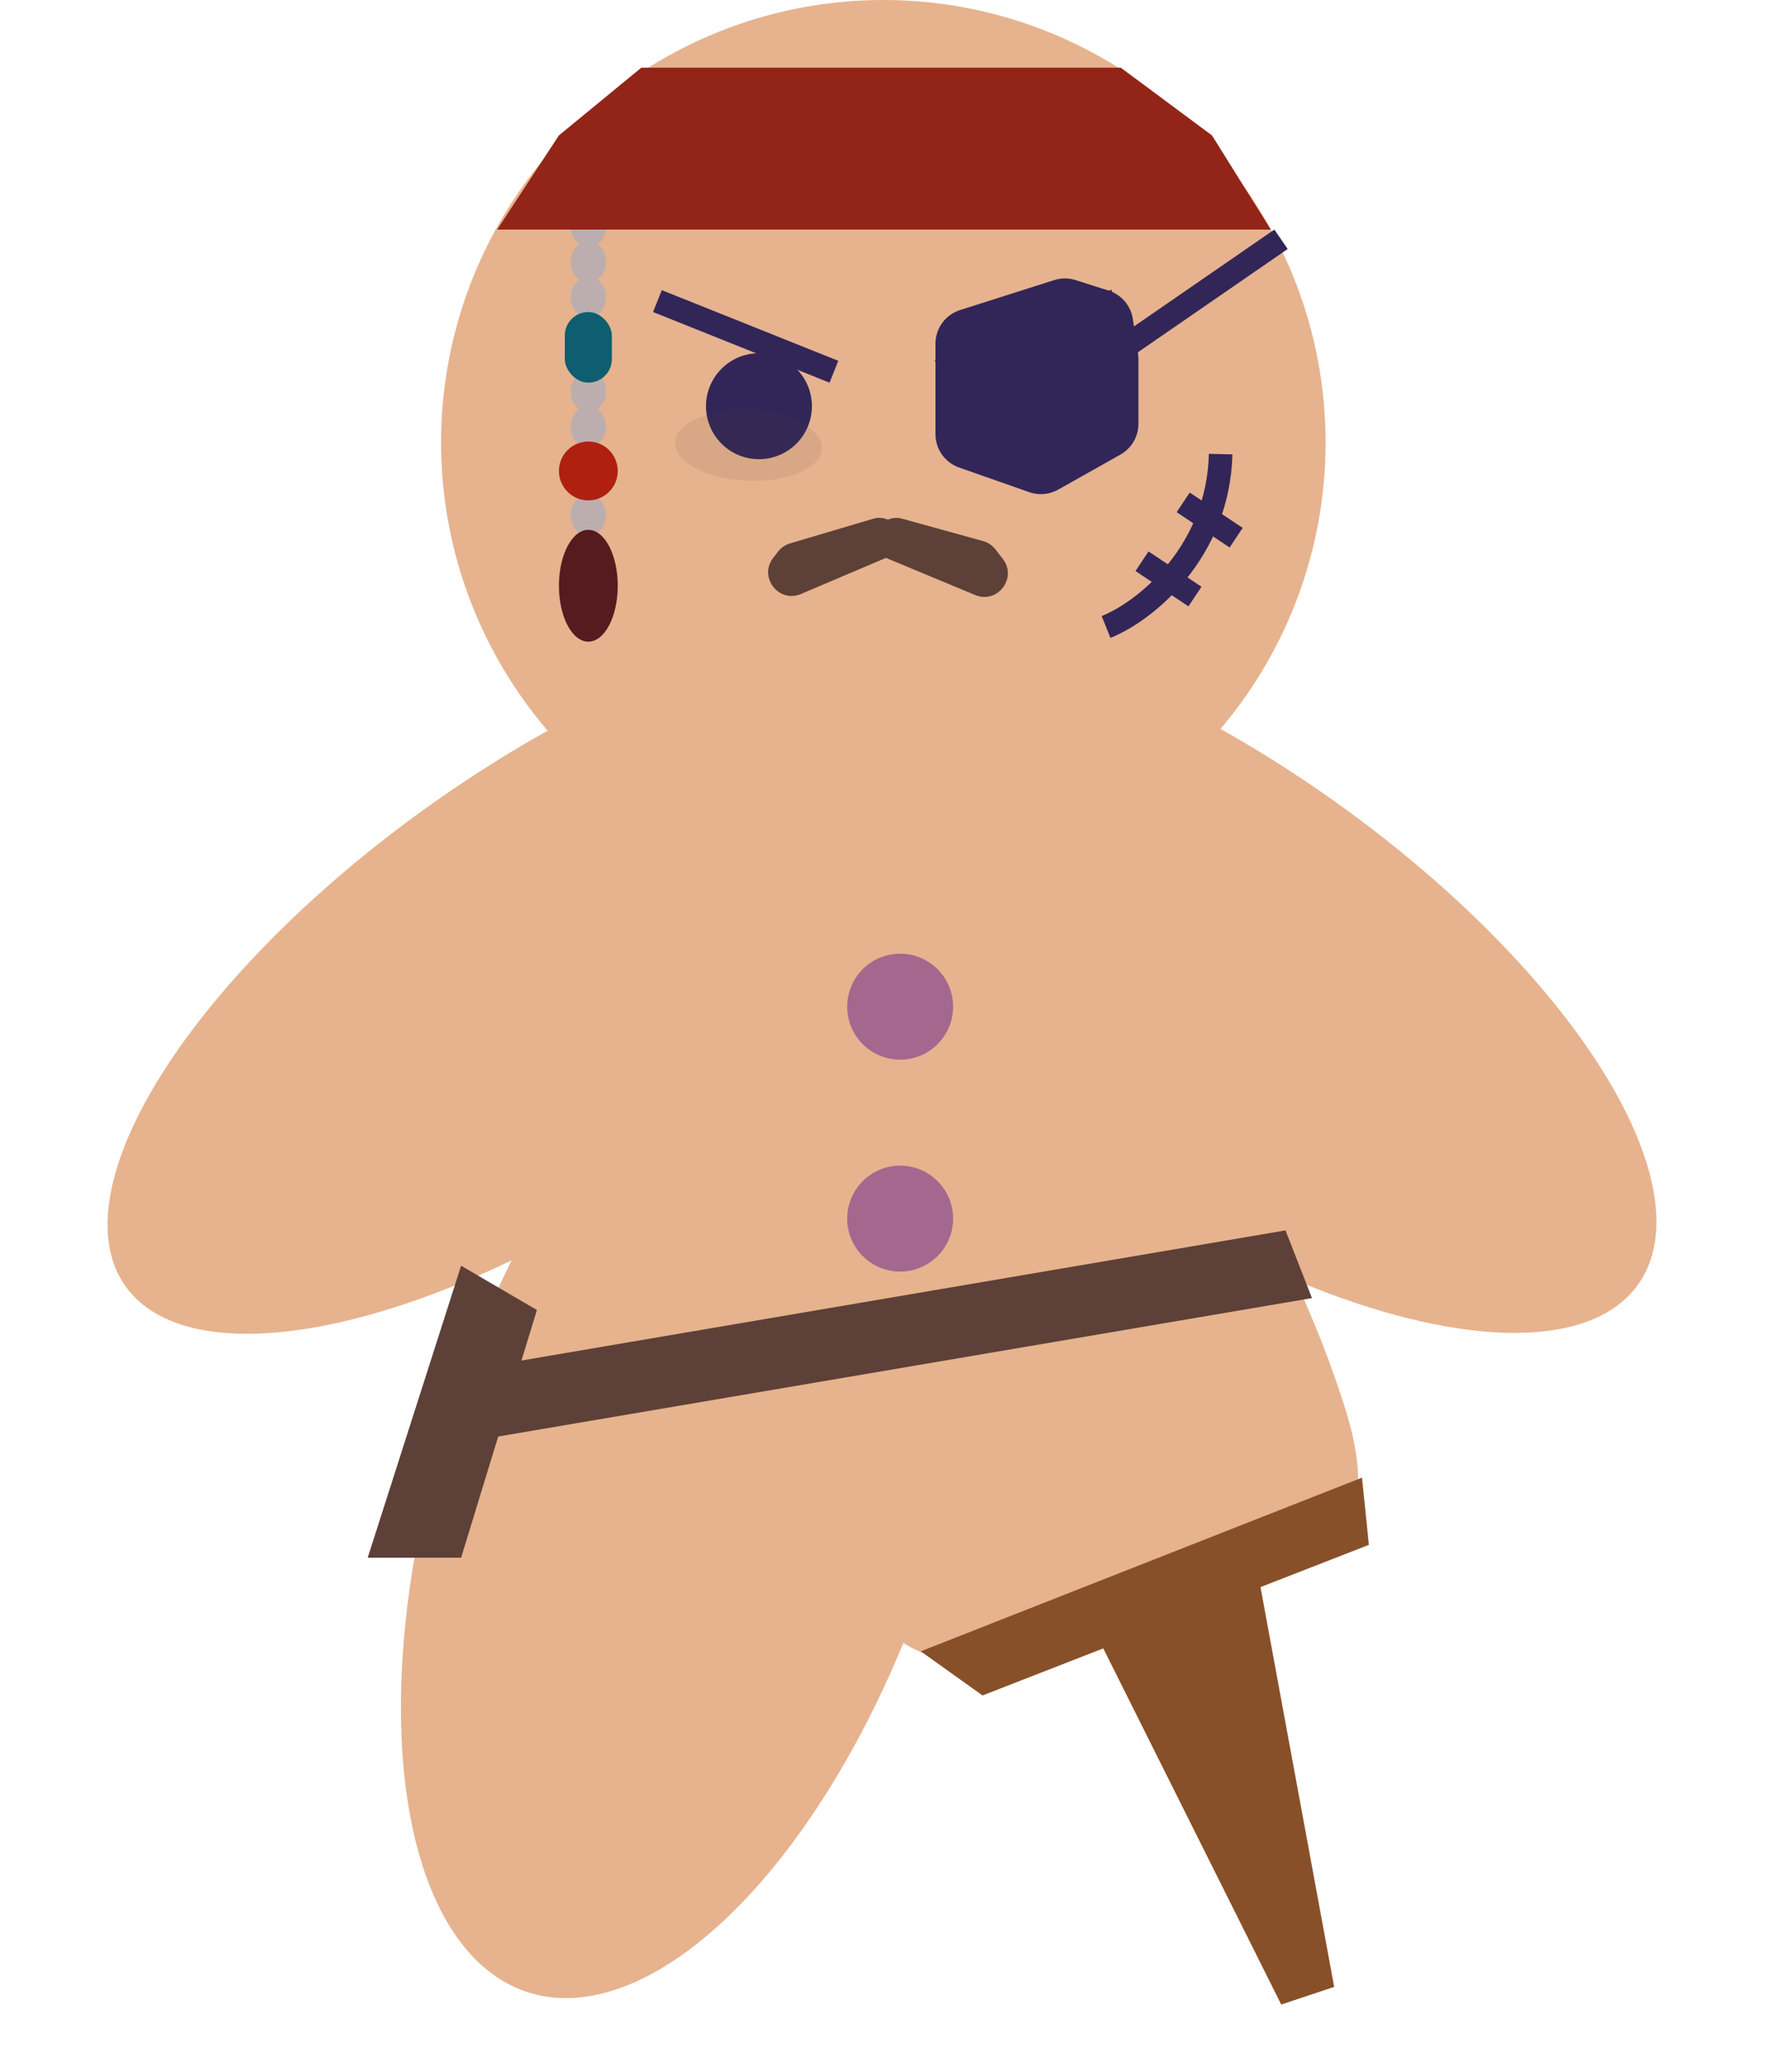 <svg width="150" height="176" viewBox="0 0 150 176" fill="none" xmlns="http://www.w3.org/2000/svg">
<ellipse cx="47.692" cy="83.165" rx="45.288" ry="18.502" transform="rotate(-35.096 47.692 83.165)" fill="#E6B38E"/>
<ellipse cx="58.842" cy="126.129" rx="45.288" ry="21.477" transform="rotate(-71.969 58.842 126.129)" fill="#E6B38E"/>
<path d="M79.149 82.88C67.556 86.654 64.433 108.994 72.175 132.777C79.917 156.561 110.563 116.493 109.749 167.25C90.563 119.493 121.902 142.894 114.16 119.11C106.418 95.327 90.743 79.106 79.149 82.88Z" fill="#E6B38E"/>
<ellipse rx="45.288" ry="18.691" transform="matrix(-0.818 -0.575 -0.575 0.818 102.2 83.012)" fill="#E6B38E"/>
<ellipse cx="75.071" cy="37.585" rx="37.585" ry="37.585" fill="#E6B38E"/>
<ellipse cx="64.5" cy="34.5" rx="4.5" ry="4.5" fill="#322658"/>
<ellipse cx="85.5" cy="34.5" rx="4.5" ry="4.5" fill="#322658"/>
<line x1="55.871" y1="25.572" x2="70.871" y2="31.572" stroke="#322658" stroke-width="2"/>
<line x1="108.869" y1="20.323" x2="95.567" y2="29.491" stroke="#322658" stroke-width="2"/>
<path d="M94.814 25.535L79.814 31.535" stroke="#322658" stroke-width="2"/>
<ellipse cx="76.5" cy="85.5" rx="4.5" ry="4.5" fill="#A4688F"/>
<ellipse cx="76.5" cy="103.5" rx="4.5" ry="4.5" fill="#A4688F"/>
<ellipse cx="50" cy="43.75" rx="1.5" ry="1.75" fill="#BCAEAE"/>
<ellipse cx="50" cy="36.25" rx="1.5" ry="1.75" fill="#BCAEAE"/>
<ellipse cx="50" cy="33.25" rx="1.5" ry="1.75" fill="#BCAEAE"/>
<ellipse cx="50" cy="25.25" rx="1.5" ry="1.75" fill="#BCAEAE"/>
<ellipse cx="50" cy="22.25" rx="1.5" ry="1.75" fill="#BCAEAE"/>
<ellipse cx="50" cy="19.25" rx="1.5" ry="1.75" fill="#BCAEAE"/>
<ellipse cx="50" cy="49.75" rx="2.5" ry="4.75" fill="#561B1F"/>
<rect x="48" y="26.5" width="4" height="6" rx="2" fill="#0E5E6F"/>
<circle cx="50" cy="40" r="2.5" fill="#AF2010"/>
<path d="M54.5 5.75H95.25L103 11.5L108 19.5H42.25L47.5 11.5L54.5 5.75Z" fill="#922518"/>
<path d="M66.127 46.846C66.383 46.515 66.738 46.273 67.139 46.154L74.235 44.051C74.859 43.866 75.534 44.044 75.986 44.511C76.836 45.392 76.54 46.852 75.413 47.33L68.074 50.449C66.177 51.255 64.448 49.012 65.711 47.383L66.127 46.846Z" fill="#5D4037"/>
<path d="M74.373 45.794C74.373 46.524 74.812 47.182 75.486 47.463L82.875 50.538C84.772 51.328 86.483 49.087 85.223 47.465L84.594 46.655C84.33 46.315 83.963 46.069 83.547 45.955L76.662 44.052C75.51 43.734 74.373 44.6 74.373 45.794Z" fill="#5D4037"/>
<ellipse cx="63.606" cy="37.838" rx="6.25" ry="3" transform="rotate(2.508 63.606 37.838)" fill="#5D4037" fill-opacity="0.1"/>
<path d="M79.5 29.194C79.5 27.887 80.346 26.731 81.59 26.335L89.59 23.789C90.182 23.601 90.818 23.601 91.41 23.789L94.22 24.684C95.31 25.03 96.108 25.966 96.277 27.097L96.717 30.029C96.739 30.176 96.75 30.325 96.75 30.474V35.995C96.75 37.079 96.165 38.079 95.221 38.61L89.934 41.584C89.181 42.007 88.283 42.086 87.469 41.8L81.505 39.705C80.304 39.282 79.5 38.148 79.5 36.874V29.194Z" fill="#322658"/>
<path d="M78.25 140.25L115.75 125.5L116.336 131.208L83.5 144L78.25 140.25Z" fill="#885028"/>
<path d="M93.385 139.249L106.885 133.5L113.385 168.75L108.886 170.251L93.385 139.249Z" fill="#885028"/>
<path d="M38.75 116.5L109.25 104.5L111.5 110.25L36.5 123L38.75 116.5Z" fill="#5D4037"/>
<path d="M39.188 107.501L45.63 111.263L39.188 132.299L31.25 132.299L39.188 107.501Z" fill="#5D4037"/>
<path d="M103.736 38.568C103.55 46.76 97.501 51.846 93.999 53.25" stroke="#322658" stroke-width="2"/>
<line x1="100.555" y1="42.668" x2="105.055" y2="45.668" stroke="#322658" stroke-width="2"/>
<line x1="97.055" y1="47.668" x2="101.555" y2="50.668" stroke="#322658" stroke-width="2"/>
</svg>
